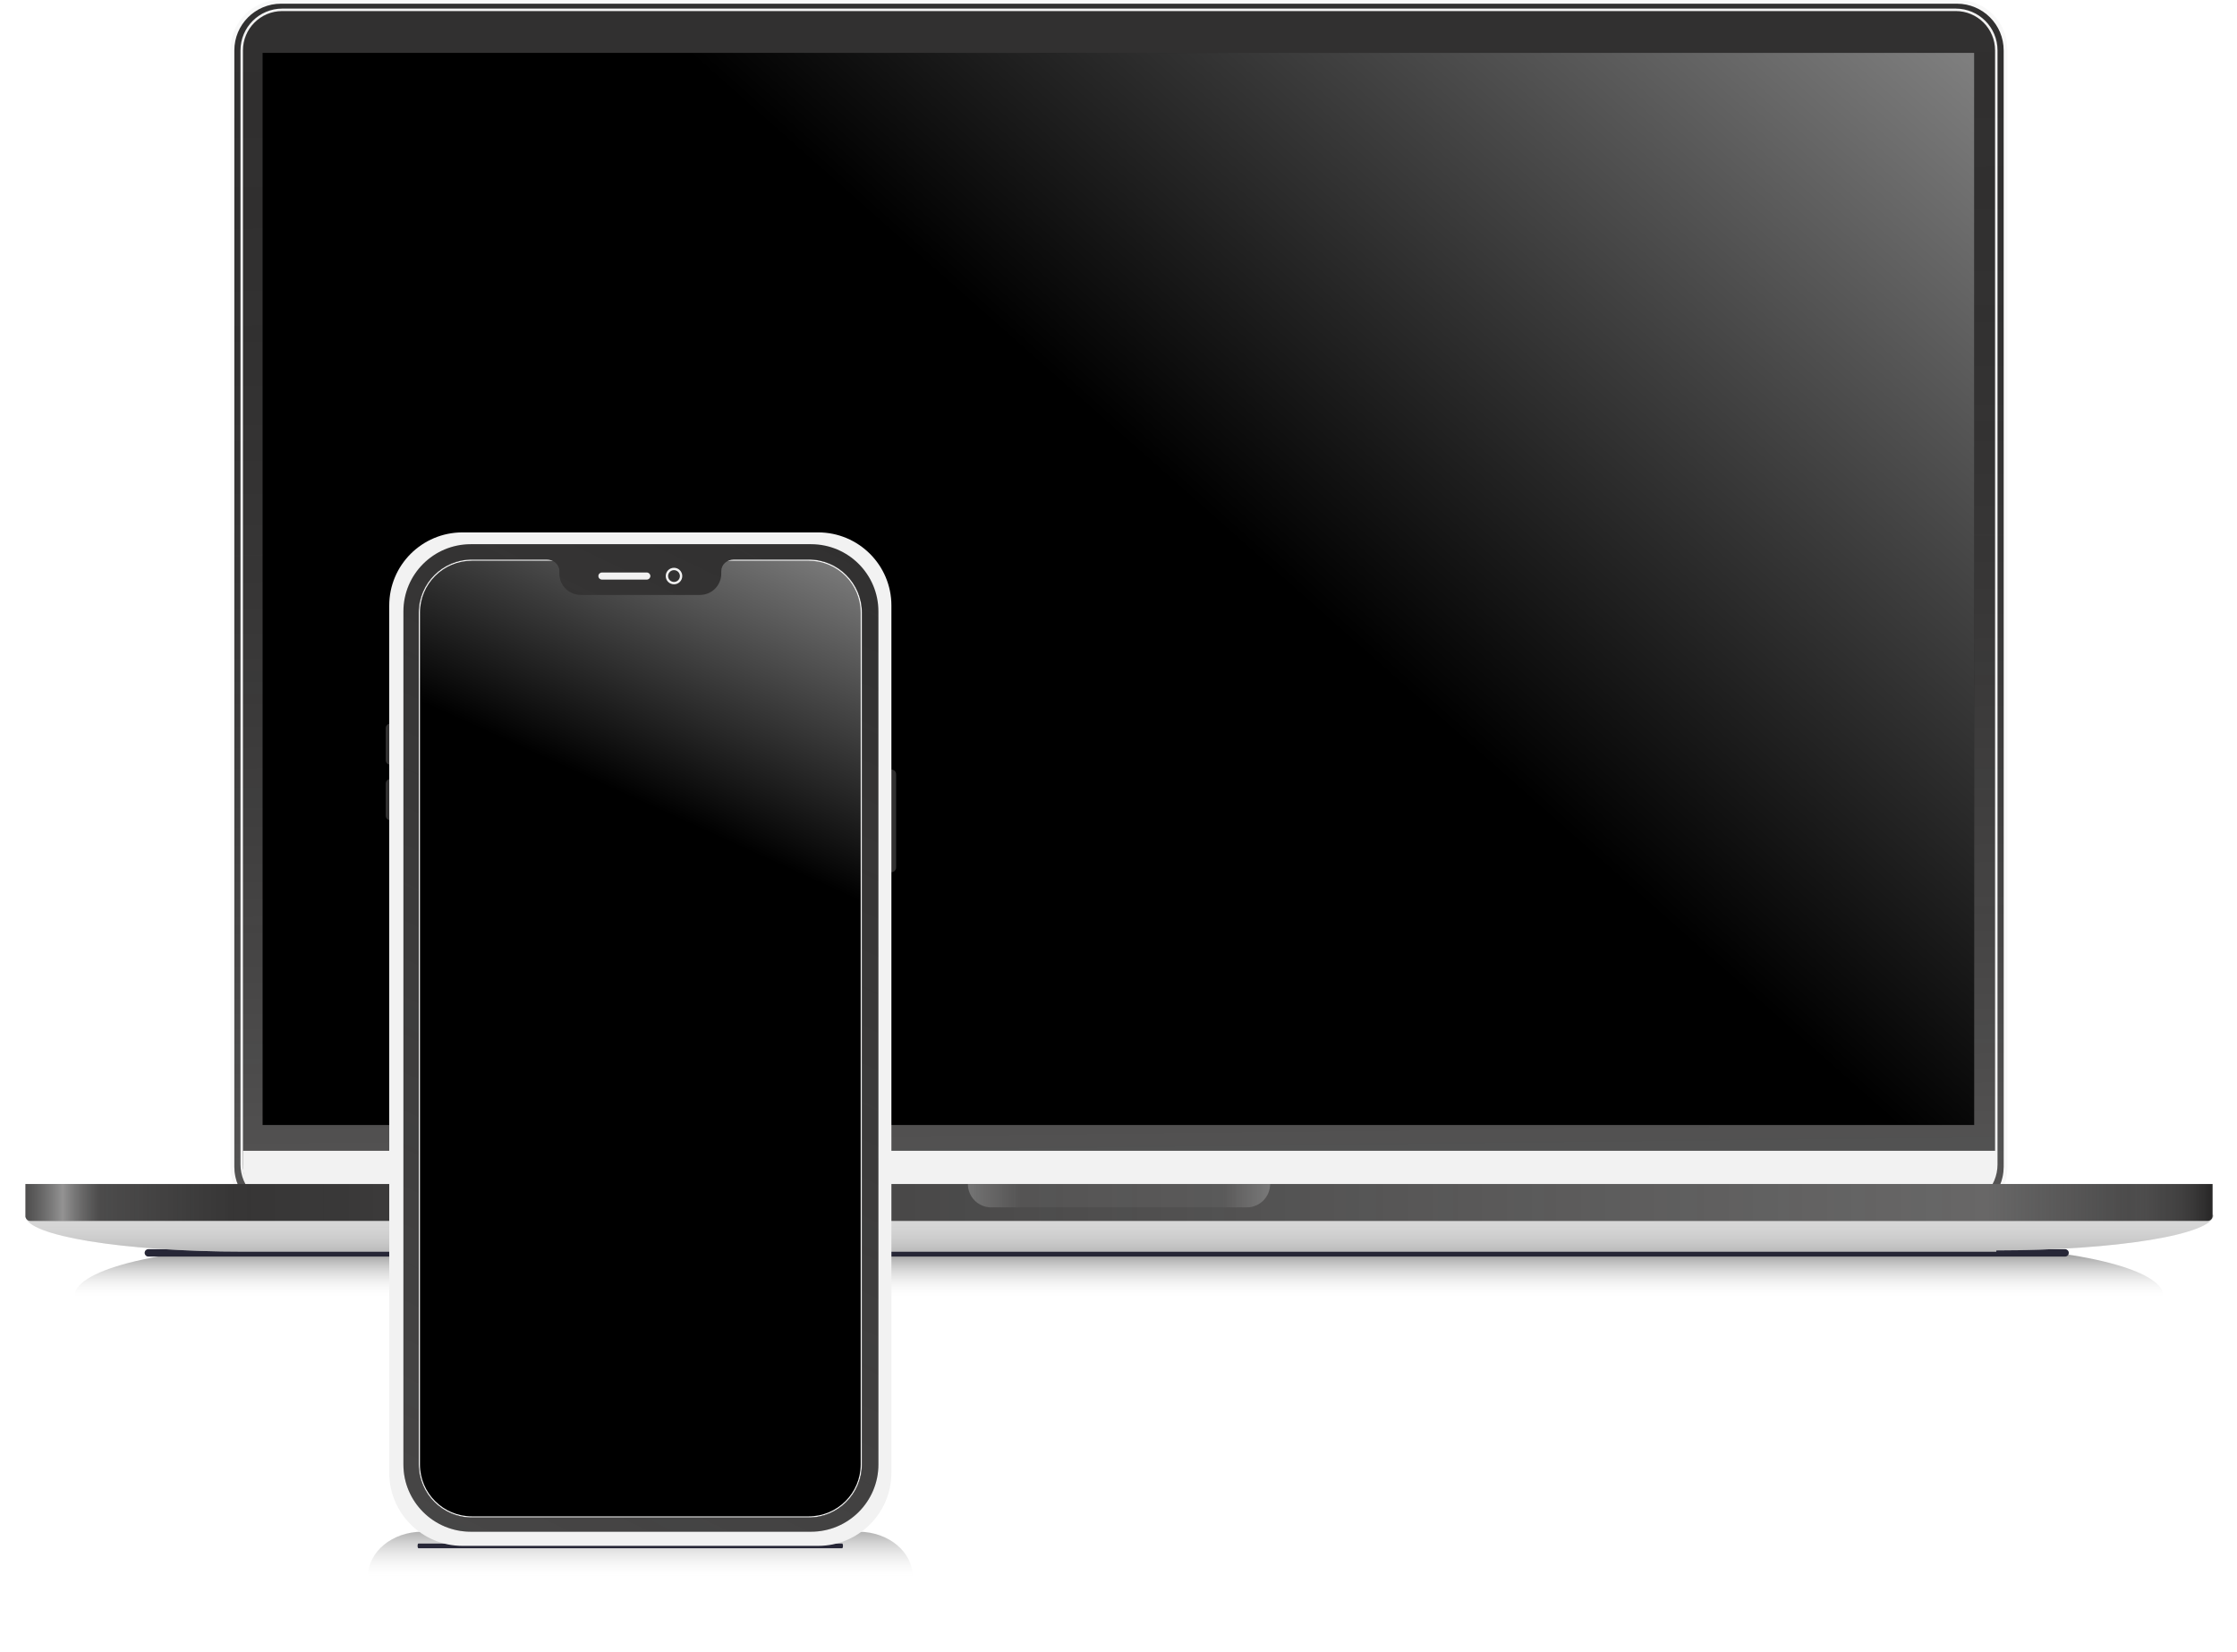 <svg width="615" height="454" viewBox="0 0 615 454" fill="none" xmlns="http://www.w3.org/2000/svg">
<g clip-path="url(#clip0_206_196)">
<g style="mix-blend-mode:multiply" opacity="0.5" filter="url(#filter0_f_206_196)">
<path style="mix-blend-mode:multiply" fill-rule="evenodd" clip-rule="evenodd" d="M77.776 342.709C77.937 342.709 78.099 342.71 78.26 342.71L537.501 342.709H537.985C569.389 342.77 594.766 348.8 594.766 356.229H537.985H480.237H135.04H78.26H20.512C20.512 348.762 46.15 342.709 77.776 342.709Z" fill="url(#paint0_linear_206_196)"/>
</g>
<g style="mix-blend-mode:multiply" filter="url(#filter1_f_206_196)">
<path d="M39.766 344.399C39.766 343.839 40.22 343.385 40.779 343.385H567.742C568.302 343.385 568.755 343.839 568.755 344.399C568.755 344.959 568.301 345.413 567.742 345.413H40.779C40.22 345.413 39.766 344.959 39.766 344.399Z" fill="#272737"/>
</g>
<path opacity="0.7" d="M63.412 13.519C63.412 6.053 69.462 0 76.924 0H538.354C545.816 0 551.866 6.053 551.866 13.519V321.079C551.866 328.545 545.816 334.598 538.354 334.598H76.924C69.462 334.598 63.412 328.545 63.412 321.079V13.519Z" fill="#F6F6F6"/>
<path d="M64.425 13.857C64.425 6.764 70.172 1.014 77.262 1.014H538.016C545.105 1.014 550.852 6.764 550.852 13.857V320.741C550.852 327.834 545.105 333.584 538.016 333.584H77.262C70.172 333.584 64.425 327.834 64.425 320.741V13.857Z" fill="#313030"/>
<path d="M64.425 13.857C64.425 6.764 70.172 1.014 77.262 1.014H538.016C545.105 1.014 550.852 6.764 550.852 13.857V320.741C550.852 327.834 545.105 333.584 538.016 333.584H77.262C70.172 333.584 64.425 327.834 64.425 320.741V13.857Z" fill="url(#paint1_linear_206_196)" fill-opacity="0.2"/>
<path d="M66.79 316.347H548.825V319.727C548.825 327.38 542.625 333.584 534.976 333.584H79.964C72.688 333.584 66.79 327.683 66.79 320.403V316.347Z" fill="#F2F2F2"/>
<path fill-rule="evenodd" clip-rule="evenodd" d="M537.678 3.042H77.599C71.629 3.042 66.79 7.884 66.79 13.857V320.065C66.79 326.038 71.629 330.88 77.599 330.88H537.678C543.648 330.88 548.487 326.038 548.487 320.065V13.857C548.487 7.884 543.648 3.042 537.678 3.042ZM77.599 2.366C71.256 2.366 66.114 7.511 66.114 13.857V320.065C66.114 326.411 71.256 331.556 77.599 331.556H537.678C544.021 331.556 549.163 326.411 549.163 320.065V13.857C549.163 7.511 544.021 2.366 537.678 2.366H77.599Z" fill="#F2F2F2"/>
<path d="M72.195 14.533H542.745V309.25H72.195V14.533Z" fill="black"/>
<path style="mix-blend-mode:screen" d="M72.195 14.533H542.745V309.25H72.195V14.533Z" fill="url(#paint2_linear_206_196)"/>
<path fill-rule="evenodd" clip-rule="evenodd" d="M548.825 343.723C581.862 343.708 608.615 339.326 608.615 333.922H488.698C488.698 334.035 488.709 334.148 488.732 334.26H126.918H67.466H7C7 339.673 33.844 344.061 66.959 344.061C67.128 344.061 67.297 344.061 67.466 344.061H548.825V343.723Z" fill="#D8D8D8"/>
<path style="mix-blend-mode:multiply" fill-rule="evenodd" clip-rule="evenodd" d="M548.825 343.723C581.862 343.708 608.615 339.326 608.615 333.922H488.698C488.698 334.035 488.709 334.148 488.732 334.26H126.918H67.466H7C7 339.673 33.844 344.061 66.959 344.061C67.128 344.061 67.297 344.061 67.466 344.061H548.825V343.723Z" fill="url(#paint3_linear_206_196)" fill-opacity="0.5"/>
<path d="M7 325.473H608.277V334.26C608.277 335.007 607.672 335.612 606.926 335.612H8.351C7.605 335.612 7 335.007 7 334.26V325.473Z" fill="#313030"/>
<path d="M7 325.473H608.277V334.26C608.277 335.007 607.672 335.612 606.926 335.612H8.351C7.605 335.612 7 335.007 7 334.26V325.473Z" fill="url(#paint4_linear_206_196)" fill-opacity="0.5"/>
<path opacity="0.5" d="M266.09 325.473H349.188C349.188 329.019 346.314 331.894 342.77 331.894H272.508C268.963 331.894 266.09 329.019 266.09 325.473Z" fill="url(#paint5_linear_206_196)"/>
<path d="M242.793 212.835C242.793 212.118 243.375 211.537 244.092 211.537H245.067C245.784 211.537 246.366 212.118 246.366 212.835V238.456C246.366 239.173 245.784 239.753 245.067 239.753H244.092C243.375 239.753 242.793 239.173 242.793 238.456V212.835Z" fill="#313030"/>
<path d="M106.035 215.429C106.035 214.713 106.616 214.132 107.334 214.132H108.309C109.026 214.132 109.608 214.713 109.608 215.429V224.186C109.608 224.903 109.026 225.483 108.309 225.483H107.334C106.616 225.483 106.035 224.903 106.035 224.186V215.429Z" fill="#313030"/>
<path d="M106.035 200.186C106.035 199.47 106.616 198.889 107.334 198.889H108.309C109.026 198.889 109.608 199.47 109.608 200.186V208.943C109.608 209.659 109.026 210.24 108.309 210.24H107.334C106.616 210.24 106.035 209.659 106.035 208.943V200.186Z" fill="#313030"/>
<g style="mix-blend-mode:multiply" opacity="0.3" filter="url(#filter2_f_206_196)">
<path style="mix-blend-mode:multiply" fill-rule="evenodd" clip-rule="evenodd" d="M116.095 421.049C116.137 421.049 116.179 421.05 116.221 421.05L235.981 421.049H236.107C244.296 421.105 250.914 426.602 250.914 433.374H236.107H221.048H131.028H116.221H101.162C101.162 426.567 107.848 421.049 116.095 421.049Z" fill="url(#paint6_linear_206_196)"/>
</g>
<g style="mix-blend-mode:multiply" filter="url(#filter3_f_206_196)">
<path d="M114.806 424.941C114.806 424.583 114.906 424.293 115.03 424.293H231.525C231.648 424.293 231.749 424.583 231.749 424.941C231.749 425.3 231.648 425.59 231.525 425.59H115.03C114.906 425.59 114.806 425.3 114.806 424.941Z" fill="#272737"/>
</g>
<path d="M107.009 166.457C107.009 155.351 116.026 146.349 127.149 146.349H224.927C236.05 146.349 245.067 155.351 245.067 166.457V404.833C245.067 415.939 236.05 424.941 224.927 424.941H127.149C116.026 424.941 107.009 415.939 107.009 404.833V166.457Z" fill="#F2F2F2"/>
<path d="M115.13 168.403C115.13 160.342 121.675 153.808 129.748 153.808H222.328C230.401 153.808 236.946 160.342 236.946 168.403V402.563C236.946 410.623 230.401 417.158 222.328 417.158H129.748C121.675 417.158 115.13 410.623 115.13 402.563V168.403Z" fill="black"/>
<path fill-rule="evenodd" clip-rule="evenodd" d="M222.328 154.133H129.748C121.854 154.133 115.455 160.521 115.455 168.403V402.563C115.455 410.444 121.854 416.833 129.748 416.833H222.328C230.222 416.833 236.621 410.444 236.621 402.563V168.403C236.621 160.521 230.222 154.133 222.328 154.133ZM129.748 153.808C121.675 153.808 115.13 160.342 115.13 168.403V402.563C115.13 410.623 121.675 417.158 129.748 417.158H222.328C230.401 417.158 236.946 410.623 236.946 402.563V168.403C236.946 160.342 230.401 153.808 222.328 153.808H129.748Z" fill="#F2F2F2"/>
<g style="mix-blend-mode:screen">
<path d="M115.13 168.403C115.13 160.342 121.675 153.808 129.748 153.808H222.328C230.401 153.808 236.946 160.342 236.946 168.403V402.563C236.946 410.623 230.401 417.158 222.328 417.158H129.748C121.675 417.158 115.13 410.623 115.13 402.563V168.403Z" fill="url(#paint7_linear_206_196)" fill-opacity="0.5"/>
</g>
<g filter="url(#filter4_d_206_196)">
<path fill-rule="evenodd" clip-rule="evenodd" d="M110.907 168.078C110.907 157.869 119.197 149.592 129.423 149.592H222.978C233.204 149.592 241.494 157.869 241.494 168.078V402.563C241.494 412.773 233.204 421.049 222.978 421.049H129.423C119.197 421.049 110.907 412.773 110.907 402.563V168.078ZM115.13 168.403C115.13 160.342 121.675 153.808 129.748 153.808H150.213C152.268 153.808 153.786 155.184 153.786 157.051V157.7C153.786 160.924 156.404 163.538 159.634 163.538H192.443C195.672 163.538 198.29 160.924 198.29 157.7V157.051C198.29 155.184 199.808 153.808 201.863 153.808H222.328C230.401 153.808 236.946 160.342 236.946 168.403V402.563C236.946 410.623 230.401 417.158 222.328 417.158H129.748C121.675 417.158 115.13 410.623 115.13 402.563V168.403Z" fill="#313030"/>
<path fill-rule="evenodd" clip-rule="evenodd" d="M110.907 168.078C110.907 157.869 119.197 149.592 129.423 149.592H222.978C233.204 149.592 241.494 157.869 241.494 168.078V402.563C241.494 412.773 233.204 421.049 222.978 421.049H129.423C119.197 421.049 110.907 412.773 110.907 402.563V168.078ZM115.13 168.403C115.13 160.342 121.675 153.808 129.748 153.808H150.213C152.268 153.808 153.786 155.184 153.786 157.051V157.7C153.786 160.924 156.404 163.538 159.634 163.538H192.443C195.672 163.538 198.29 160.924 198.29 157.7V157.051C198.29 155.184 199.808 153.808 201.863 153.808H222.328C230.401 153.808 236.946 160.342 236.946 168.403V402.563C236.946 410.623 230.401 417.158 222.328 417.158H129.748C121.675 417.158 115.13 410.623 115.13 402.563V168.403Z" fill="url(#paint8_linear_206_196)" fill-opacity="0.2"/>
</g>
<path fill-rule="evenodd" clip-rule="evenodd" d="M185.296 159.97C186.193 159.97 186.921 159.244 186.921 158.349C186.921 157.453 186.193 156.727 185.296 156.727C184.399 156.727 183.672 157.453 183.672 158.349C183.672 159.244 184.399 159.97 185.296 159.97ZM185.296 160.619C186.552 160.619 187.57 159.603 187.57 158.349C187.57 157.095 186.552 156.078 185.296 156.078C184.041 156.078 183.022 157.095 183.022 158.349C183.022 159.603 184.041 160.619 185.296 160.619Z" fill="#F2F2F2"/>
<path d="M164.506 158.349C164.506 157.811 164.943 157.376 165.481 157.376H177.825C178.363 157.376 178.799 157.811 178.799 158.349C178.799 158.886 178.363 159.322 177.825 159.322H165.481C164.943 159.322 164.506 158.886 164.506 158.349Z" fill="#F2F2F2"/>
</g>
<defs>
<filter id="filter0_f_206_196" x="0.512" y="322.709" width="614.254" height="53.52" filterUnits="userSpaceOnUse" color-interpolation-filters="sRGB">
<feFlood flood-opacity="0" result="BackgroundImageFix"/>
<feBlend mode="normal" in="SourceGraphic" in2="BackgroundImageFix" result="shape"/>
<feGaussianBlur stdDeviation="10" result="effect1_foregroundBlur_206_196"/>
</filter>
<filter id="filter1_f_206_196" x="27.766" y="331.385" width="552.989" height="26.028" filterUnits="userSpaceOnUse" color-interpolation-filters="sRGB">
<feFlood flood-opacity="0" result="BackgroundImageFix"/>
<feBlend mode="normal" in="SourceGraphic" in2="BackgroundImageFix" result="shape"/>
<feGaussianBlur stdDeviation="6" result="effect1_foregroundBlur_206_196"/>
</filter>
<filter id="filter2_f_206_196" x="81.162" y="401.049" width="189.752" height="52.325" filterUnits="userSpaceOnUse" color-interpolation-filters="sRGB">
<feFlood flood-opacity="0" result="BackgroundImageFix"/>
<feBlend mode="normal" in="SourceGraphic" in2="BackgroundImageFix" result="shape"/>
<feGaussianBlur stdDeviation="10" result="effect1_foregroundBlur_206_196"/>
</filter>
<filter id="filter3_f_206_196" x="102.806" y="412.293" width="140.943" height="25.297" filterUnits="userSpaceOnUse" color-interpolation-filters="sRGB">
<feFlood flood-opacity="0" result="BackgroundImageFix"/>
<feBlend mode="normal" in="SourceGraphic" in2="BackgroundImageFix" result="shape"/>
<feGaussianBlur stdDeviation="6" result="effect1_foregroundBlur_206_196"/>
</filter>
<filter id="filter4_d_206_196" x="108.907" y="147.592" width="134.587" height="275.457" filterUnits="userSpaceOnUse" color-interpolation-filters="sRGB">
<feFlood flood-opacity="0" result="BackgroundImageFix"/>
<feColorMatrix in="SourceAlpha" type="matrix" values="0 0 0 0 0 0 0 0 0 0 0 0 0 0 0 0 0 0 127 0" result="hardAlpha"/>
<feOffset/>
<feGaussianBlur stdDeviation="1"/>
<feColorMatrix type="matrix" values="0 0 0 0 0 0 0 0 0 0 0 0 0 0 0 0 0 0 0.15 0"/>
<feBlend mode="normal" in2="BackgroundImageFix" result="effect1_dropShadow_206_196"/>
<feBlend mode="normal" in="SourceGraphic" in2="effect1_dropShadow_206_196" result="shape"/>
</filter>
<linearGradient id="paint0_linear_206_196" x1="307.639" y1="356.229" x2="307.639" y2="342.709" gradientUnits="userSpaceOnUse">
<stop stop-color="#D6D6D6" stop-opacity="0"/>
<stop offset="1"/>
</linearGradient>
<linearGradient id="paint1_linear_206_196" x1="314.732" y1="324.459" x2="311.013" y2="1.014" gradientUnits="userSpaceOnUse">
<stop stop-color="#E1E1E1"/>
<stop offset="1" stop-opacity="0"/>
</linearGradient>
<linearGradient id="paint2_linear_206_196" x1="542.745" y1="14.533" x2="386.927" y2="190.198" gradientUnits="userSpaceOnUse">
<stop stop-color="white" stop-opacity="0.5"/>
<stop offset="1" stop-color="white" stop-opacity="0"/>
</linearGradient>
<linearGradient id="paint3_linear_206_196" x1="307.639" y1="334.26" x2="307.639" y2="344.061" gradientUnits="userSpaceOnUse">
<stop stop-color="#D6D6D6" stop-opacity="0"/>
<stop offset="1" stop-color="#9E9E9E"/>
</linearGradient>
<linearGradient id="paint4_linear_206_196" x1="7" y1="330.543" x2="608.277" y2="330.543" gradientUnits="userSpaceOnUse">
<stop stop-color="#9E9E9E" stop-opacity="0.55"/>
<stop offset="0.017" stop-color="#F6F6F6"/>
<stop offset="0.034" stop-color="#9E9E9E" stop-opacity="0.5"/>
<stop offset="0.096" stop-color="#9E9E9E" stop-opacity="0.1"/>
<stop offset="0.897" stop-color="#9E9E9E"/>
<stop offset="0.961" stop-color="#9E9E9E" stop-opacity="0.5"/>
<stop offset="0.977" stop-color="#F6F6F6" stop-opacity="0.218"/>
<stop offset="1" stop-opacity="0.42"/>
</linearGradient>
<linearGradient id="paint5_linear_206_196" x1="266.09" y1="328.514" x2="349.188" y2="328.514" gradientUnits="userSpaceOnUse">
<stop stop-color="#9E9E9E"/>
<stop offset="0.175" stop-color="#9E9E9E" stop-opacity="0.2"/>
<stop offset="0.841" stop-color="#9E9E9E" stop-opacity="0.2"/>
<stop offset="1" stop-color="#9E9E9E"/>
</linearGradient>
<linearGradient id="paint6_linear_206_196" x1="176.038" y1="433.374" x2="176.038" y2="421.049" gradientUnits="userSpaceOnUse">
<stop stop-color="#D6D6D6" stop-opacity="0"/>
<stop offset="1"/>
</linearGradient>
<linearGradient id="paint7_linear_206_196" x1="236.946" y1="153.808" x2="115.453" y2="421.196" gradientUnits="userSpaceOnUse">
<stop stop-color="white"/>
<stop offset="0.292" stop-color="white" stop-opacity="0"/>
</linearGradient>
<linearGradient id="paint8_linear_206_196" x1="110.907" y1="421.049" x2="239.21" y2="152.351" gradientUnits="userSpaceOnUse">
<stop stop-color="#9E9E9E"/>
<stop offset="1" stop-color="#9E9E9E" stop-opacity="0"/>
</linearGradient>
<clipPath id="clip0_206_196">
<rect width="615" height="454" fill="white"/>
</clipPath>
</defs>
</svg>

